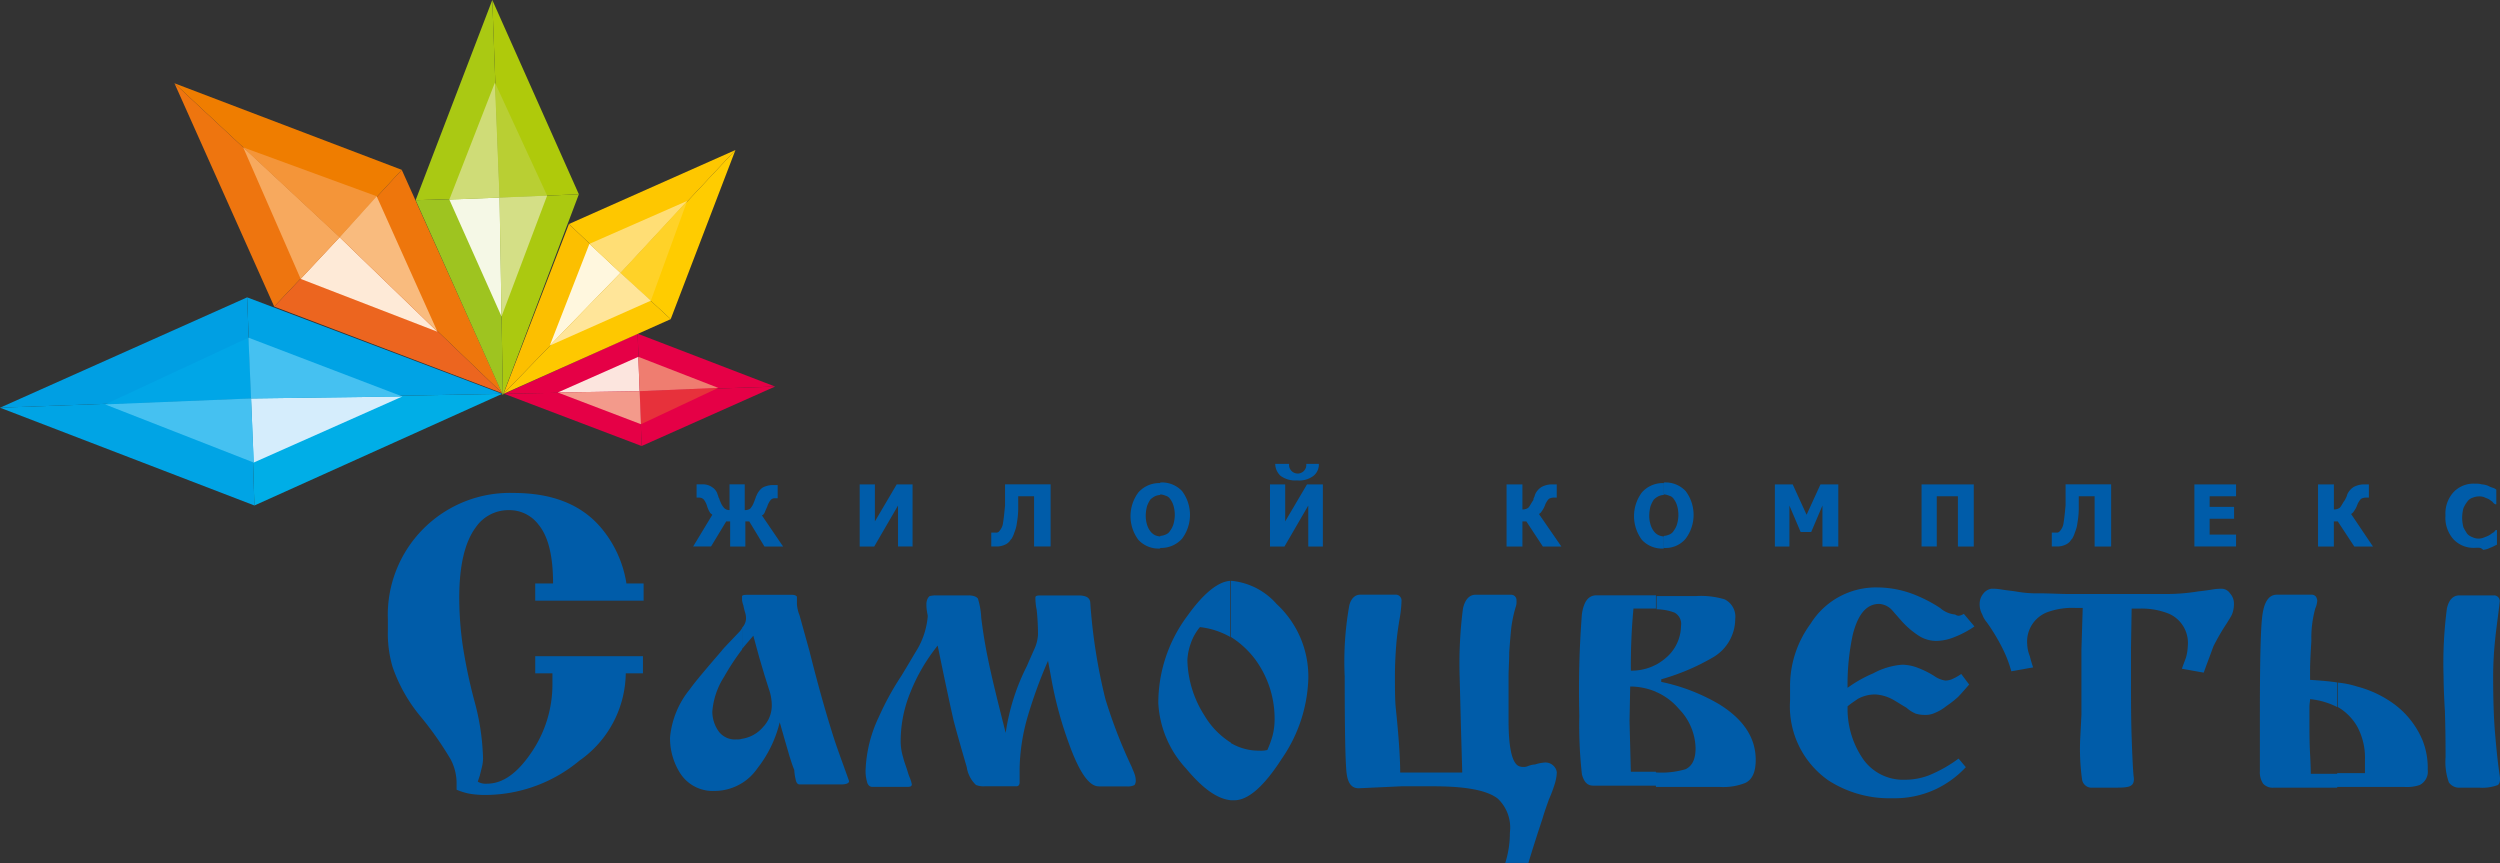 <svg xmlns="http://www.w3.org/2000/svg" viewBox="0 0 192 66.277"><rect x="0" y="0" width="192" height="66.277" fill="#333333" stroke="none"/><defs><style>.cls-1{fill:#005ca9}.cls-8{fill:#45c1f1}.cls-17{fill:#e50046}</style></defs><g id="Symbol_1_7" data-name="Symbol 1 – 7" transform="translate(-160 -20.954)"><g id="Group_42" data-name="Group 42" transform="translate(0 -11.046)"><path id="Path_4" data-name="Path 4" class="cls-1" d="M179.449 76.645v-.913a1.2 1.2 0 0 0 .406-.1.682.682 0 0 0 .355-.3 1.588 1.588 0 0 0 .254-.507 2.537 2.537 0 0 0 0-1.421 1.588 1.588 0 0 0-.254-.507.587.587 0 0 0-.355-.254 1.2 1.2 0 0 0-.406-.1v-.913a2.109 2.109 0 0 1 1.675.66 3.045 3.045 0 0 1 0 3.654 2 2 0 0 1-1.675.71zm13.347-.1h-1.167V73.4l-.863 2.03h-.812l-.863-2.03v3.146h-1.116v-4.77h1.37l1.066 2.334 1.066-2.334h1.37v4.77zm10.454 0h-1.218v-3.858h-1.624v3.857h-1.167v-4.77h4.009v4.77zm10.5 0h-1.218v-3.858h-1.218v.964a6.332 6.332 0 0 1-.1 1.066 2.748 2.748 0 0 1-.2.761 1.991 1.991 0 0 1-.2.457c-.1.1-.152.2-.2.254a1.1 1.1 0 0 1-.406.254 1.482 1.482 0 0 1-.457.1h-.508v-1.065h.406a.264.264 0 0 0 .2-.1 1.147 1.147 0 0 0 .3-.66c.051-.3.1-.761.152-1.319v-1.626h3.5v4.77zm6.445 0v-4.77h3.2v.913h-2.03v.812h1.878v.913h-1.878v1.217h2.03v.913zm13.7 0h-1.421l-1.269-1.928h-.3v1.928h-1.215v-4.77h1.218V73.7a.786.786 0 0 0 .406-.1c.1-.051.2-.254.355-.507a1.108 1.108 0 0 0 .152-.254.858.858 0 0 0 .1-.254 1.255 1.255 0 0 1 .507-.609 1.681 1.681 0 0 1 .761-.2h.406v1.015h-.254a.733.733 0 0 0-.355.1 1.466 1.466 0 0 0-.3.507 1.827 1.827 0 0 1-.254.457c-.051.1-.152.152-.2.2l1.675 2.487zm7.866.1a2.109 2.109 0 0 1-1.675-.66 2.481 2.481 0 0 1-.609-1.827 2.433 2.433 0 0 1 .609-1.776 2.109 2.109 0 0 1 1.675-.66 1.565 1.565 0 0 1 .508.051 1.482 1.482 0 0 1 .457.1 2.473 2.473 0 0 0 .355.152.826.826 0 0 1 .3.152V73.3h-.1c-.051-.051-.152-.1-.2-.2-.1-.051-.2-.152-.3-.2s-.254-.1-.355-.152a1.117 1.117 0 0 0-.406-.051 1.482 1.482 0 0 0-.457.1.789.789 0 0 0-.406.3 2.218 2.218 0 0 0-.3.507 3 3 0 0 0-.1.71 3.072 3.072 0 0 0 .1.761 4.464 4.464 0 0 0 .3.507 1.1 1.1 0 0 0 .406.254 1.078 1.078 0 0 0 .913 0 2.477 2.477 0 0 0 .355-.152c.1-.051.2-.152.3-.2s.152-.152.2-.2h.1V76.4l-.3.152c-.1.051-.254.1-.355.152a1.569 1.569 0 0 1-.406.1c-.196-.21-.348-.159-.602-.159zm-62.319-4.973v.913a1.2 1.2 0 0 0-.406.1 1.543 1.543 0 0 0-.355.254 2.34 2.34 0 0 0-.254.507 2.993 2.993 0 0 0-.1.71 2.351 2.351 0 0 0 .1.71 1.587 1.587 0 0 0 .254.507 1.033 1.033 0 0 0 .355.3 1.2 1.2 0 0 0 .406.1v.927a2.109 2.109 0 0 1-1.675-.66 3.045 3.045 0 0 1 0-3.654 2.143 2.143 0 0 1 1.675-.71zm-38.67 4.973v-.913a1.194 1.194 0 0 0 .406-.1.682.682 0 0 0 .355-.3 1.588 1.588 0 0 0 .254-.507 2.537 2.537 0 0 0 0-1.421 1.588 1.588 0 0 0-.254-.507.587.587 0 0 0-.355-.254 1.194 1.194 0 0 0-.406-.1v-.913a2.109 2.109 0 0 1 1.675.66 3.045 3.045 0 0 1 0 3.654 2.143 2.143 0 0 1-1.675.71zm12.535-.1h-1.167V73.4l-1.827 3.146H149.2v-4.77h1.167v2.842l1.675-2.842h1.218v4.77zm-.355-6.344a1.115 1.115 0 0 1-.406.913 1.806 1.806 0 0 1-1.269.355 1.891 1.891 0 0 1-1.269-.355 1.271 1.271 0 0 1-.406-.913h1.066a.664.664 0 1 0 1.319 0zm18.625 6.344h-1.421l-1.269-1.928h-.3v1.928h-1.218v-4.77h1.218V73.7a.786.786 0 0 0 .406-.1c.1-.051.2-.254.355-.507a.388.388 0 0 0 .1-.254.857.857 0 0 0 .1-.254 1.256 1.256 0 0 1 .507-.609 1.681 1.681 0 0 1 .761-.2h.406v1.015h-.254a.733.733 0 0 0-.355.1 1.465 1.465 0 0 0-.3.507 1.825 1.825 0 0 1-.254.457c-.051.1-.152.152-.2.2zm-59.782 0h-1.421l-1.167-1.928h-.3v1.928h-1.167v-1.93h-.3l-1.167 1.928H104.9l1.472-2.436c-.051-.051-.152-.1-.2-.2a1.991 1.991 0 0 1-.2-.457 1.539 1.539 0 0 0-.254-.507.461.461 0 0 0-.355-.152h-.2v-1.018h.406a1.223 1.223 0 0 1 .761.2.981.981 0 0 1 .457.609c.051.1.051.2.1.254.051.1.051.2.1.254a1.465 1.465 0 0 0 .3.507.576.576 0 0 0 .406.152v-1.976h1.167v1.979a.786.786 0 0 0 .406-.1 1.465 1.465 0 0 0 .3-.507c.051-.1.051-.152.1-.254s.051-.2.1-.254a1.385 1.385 0 0 1 .457-.609 1.681 1.681 0 0 1 .761-.2h.406v1.015h-.2a.4.4 0 0 0-.355.152 1.538 1.538 0 0 0-.254.507c-.1.2-.152.355-.2.457a.4.4 0 0 1-.2.2l1.624 2.385zm28.977-4.872v.913a1.194 1.194 0 0 0-.406.1 1.541 1.541 0 0 0-.355.254 2.337 2.337 0 0 0-.254.507 2.993 2.993 0 0 0-.1.71 2.353 2.353 0 0 0 .1.71 1.587 1.587 0 0 0 .254.507 1.033 1.033 0 0 0 .355.3 1.194 1.194 0 0 0 .406.1v.926a2.109 2.109 0 0 1-1.675-.66 3.045 3.045 0 0 1 0-3.654 2.143 2.143 0 0 1 1.675-.71zM121.8 76.544h-1.167V73.4l-1.827 3.146h-1.116v-4.77h1.167v2.842l1.675-2.842h1.218v4.77zm10.5 0h-1.218v-3.857h-1.218v.964a6.334 6.334 0 0 1-.1 1.066 2.748 2.748 0 0 1-.2.761 1.989 1.989 0 0 1-.2.457c-.1.1-.152.2-.2.254a1.1 1.1 0 0 1-.406.254 1.482 1.482 0 0 1-.457.1h-.507v-1.065h.406a.264.264 0 0 0 .2-.1 1.147 1.147 0 0 0 .3-.66c.051-.3.1-.761.152-1.319v-1.626h3.5v4.77z" transform="translate(108.335 -2.574)"/><path id="Path_5" data-name="Path 5" class="cls-1" d="M208.408 97.183v-1.066h2.131V95.1a5.01 5.01 0 0 0-.609-2.588 4.091 4.091 0 0 0-1.472-1.472v-1.875a6.884 6.884 0 0 1 1.472.3 8.354 8.354 0 0 1 2.943 1.421 6.667 6.667 0 0 1 2.081 2.69 5.705 5.705 0 0 1 .406 2.284 1.149 1.149 0 0 1-.609 1.167 3.034 3.034 0 0 1-1.167.152h-5.176zm8.17-8.475a32.5 32.5 0 0 1 .254-5.227c.152-.71.508-1.015.964-1.015h2.69a.444.444 0 0 1 .406.457c-.1.964-.254 1.928-.355 2.943a27.948 27.948 0 0 0-.152 2.791c0 1.827.051 3.349.152 4.466.1 1.167.2 2.182.355 3.2.051.355 0 .609-.152.71a3.374 3.374 0 0 1-1.421.2h-1.472a.954.954 0 0 1-.863-.406 4.69 4.69 0 0 1-.254-1.928c0-.761 0-1.928-.051-3.552-.101-1.675-.101-2.537-.101-2.639zm-8.17.457v1.878a5.914 5.914 0 0 0-2.081-.609c0 .152-.051.355-.051.609v1.116c0 .761 0 1.624.051 2.537s.051 1.421.051 1.472h2.03v1.066h-4.872a1 1 0 0 1-.812-.3 1.568 1.568 0 0 1-.254-.964V91.8c0-4.212.051-6.851.2-7.866s.507-1.522 1.116-1.522h2.69a.434.434 0 0 1 .3.152.721.721 0 0 1 .1.3 1.755 1.755 0 0 1-.152.609 8.515 8.515 0 0 0-.3 2.487c-.051.863-.1 1.624-.1 2.334v.66c.761.051 1.421.1 2.081.2zm-52.322 7.967v-1.065h.051a6.5 6.5 0 0 0 2.233-.254c.507-.254.761-.761.761-1.624a4.464 4.464 0 0 0-1.269-2.994 4.777 4.777 0 0 0-1.776-1.319v-2.081a4.3 4.3 0 0 0 .964-.71 3.279 3.279 0 0 0 .964-2.284.982.982 0 0 0-.507-1.015 4.1 4.1 0 0 0-1.37-.254v-1.015h3.045a6.35 6.35 0 0 1 2.182.254 1.487 1.487 0 0 1 .812 1.522 3.42 3.42 0 0 1-1.725 2.943 17 17 0 0 1-3.958 1.675v.2a14.65 14.65 0 0 1 4.466 1.725c1.878 1.167 2.791 2.588 2.791 4.263 0 .913-.254 1.522-.812 1.776a4.561 4.561 0 0 1-1.979.3h-4.872zm23.649-13.245l.812.964a7.406 7.406 0 0 1-1.522.812 3.774 3.774 0 0 1-1.421.3 2.488 2.488 0 0 1-1.421-.457 6.464 6.464 0 0 1-1.269-1.116c-.406-.457-.66-.761-.761-.863a1.472 1.472 0 0 0-.913-.406c-.964 0-1.624.761-2.03 2.334a18.064 18.064 0 0 0-.406 4.111 9.794 9.794 0 0 1 1.979-1.116 5.5 5.5 0 0 1 2.233-.66 3.488 3.488 0 0 1 1.218.254 6.822 6.822 0 0 1 1.218.609 1.983 1.983 0 0 0 .863.355 1.351 1.351 0 0 0 .609-.152 3.785 3.785 0 0 0 .609-.355l.609.812c-.355.406-.66.761-.863.964a8.288 8.288 0 0 1-.913.71 3.329 3.329 0 0 1-.863.507 1.621 1.621 0 0 1-.71.152 2.472 2.472 0 0 1-.761-.1 2.588 2.588 0 0 1-.71-.457c-.355-.2-.66-.406-1.015-.609a3.19 3.19 0 0 0-1.37-.406 2.762 2.762 0 0 0-1.37.355c-.2.152-.457.3-.761.558A6.808 6.808 0 0 0 171.97 95a3.754 3.754 0 0 0 3.248 1.624 5.113 5.113 0 0 0 1.878-.355A10.47 10.47 0 0 0 179.329 95l.558.66a7.589 7.589 0 0 1-2.385 1.725 7.435 7.435 0 0 1-3.248.66 8.63 8.63 0 0 1-4.923-1.37 6.936 6.936 0 0 1-2.943-6.141v-1.065a8.055 8.055 0 0 1 1.573-4.821 5.916 5.916 0 0 1 5.176-2.791 7.84 7.84 0 0 1 2.943.609 10.866 10.866 0 0 1 1.827.964 2.034 2.034 0 0 0 1.167.507c.2.152.406.1.66-.051zm18.421 4.513l-1.675-.3c.152-.457.3-.761.355-1.015a3.917 3.917 0 0 0 .1-.761 2.447 2.447 0 0 0-1.421-2.436 5.577 5.577 0 0 0-2.284-.406h-.609l-.051 2.994v2.182c0 1.675 0 3.248.051 4.72s.1 2.487.152 2.994c.051.3 0 .558-.152.66-.152.152-.507.2-1.116.2h-1.878a.739.739 0 0 1-.812-.609 17.117 17.117 0 0 1-.152-2.994l.1-1.979v-4.972l.1-3.248h-.558a5.561 5.561 0 0 0-2.233.355 2.415 2.415 0 0 0-1.472 2.436 2.716 2.716 0 0 0 .2.913c.1.406.2.71.254.863l-1.675.3a9.462 9.462 0 0 0-.761-1.928 14.816 14.816 0 0 0-1.116-1.827 2.014 2.014 0 0 1-.355-.609 1.607 1.607 0 0 1-.2-.812 1.244 1.244 0 0 1 .3-.812.967.967 0 0 1 .609-.355 4.145 4.145 0 0 1 .71.051c.3.051.71.1 1.116.152a8.961 8.961 0 0 0 1.878.152c.761 0 1.522.051 2.233.051h7.308a15.026 15.026 0 0 0 2.639-.2c.457-.051.812-.1 1.117-.152a4.145 4.145 0 0 1 .71-.051.785.785 0 0 1 .609.355 1.153 1.153 0 0 1 .3.812 2.1 2.1 0 0 1-.152.812c-.152.3-.3.507-.355.609a17.02 17.02 0 0 0-1.066 1.827c-.24.661-.494 1.321-.748 2.028zm-42.07-5.938v1.015h-1.725a47.265 47.265 0 0 0-.2 4.77 4.01 4.01 0 0 0 1.928-.457v2.081a5.108 5.108 0 0 0-1.979-.406l-.051 2.639.1 3.908h1.928v1.066h-4.821c-.457 0-.71-.3-.863-.863a33.8 33.8 0 0 1-.2-4.517 76.48 76.48 0 0 1 .2-7.815c.152-.964.507-1.421 1.116-1.421zM123.4 98.2v-4.417a4.216 4.216 0 0 0 2.233.609 2.092 2.092 0 0 0 .609-.051 7.241 7.241 0 0 0 .406-1.116 5 5 0 0 0 .152-1.218 7.679 7.679 0 0 0-1.522-4.669 7.031 7.031 0 0 0-1.827-1.675V81.35h.051a5.287 5.287 0 0 1 3.451 1.776 7.588 7.588 0 0 1 2.436 5.785 11.424 11.424 0 0 1-2.03 6.09q-2.055 3.2-3.654 3.2zm13.042-2.131h4.77l-.1-3.451-.1-3.908a32.964 32.964 0 0 1 .254-5.227c.152-.71.507-1.066.964-1.066h2.74a.411.411 0 0 1 .406.457 1.126 1.126 0 0 1-.051.457 9.857 9.857 0 0 0-.353 1.669q-.076.761-.152 1.827c0 .71-.051 1.319-.051 1.827v3.451c0 2.182.3 3.349.863 3.5a1.024 1.024 0 0 0 .558 0 1.755 1.755 0 0 1 .609-.152 3.225 3.225 0 0 1 .761-.152.877.877 0 0 1 .66.254.808.808 0 0 1 .254.507 3.424 3.424 0 0 1-.152.863 10.491 10.491 0 0 1-.457 1.218c-.1.3-.3.812-.507 1.522q-.609 1.827-1.066 3.349h-1.776a7.682 7.682 0 0 0 .355-2.334 3.069 3.069 0 0 0-.913-2.588c-.812-.66-2.487-.964-4.973-.964h-2.436l-3.3.152c-.507 0-.812-.355-.913-1.116s-.152-3.248-.152-7.46a24.573 24.573 0 0 1 .355-5.481c.152-.558.457-.812.863-.812h2.74a.444.444 0 0 1 .406.457 9.052 9.052 0 0 1-.152 1.421c-.1.609-.2 1.269-.254 1.979-.051.66-.1 1.472-.1 2.334 0 .913 0 1.725.051 2.385.252 2.39.353 4.065.353 5.08zM123.4 81.35v4.314a6.031 6.031 0 0 0-2.334-.761 3.9 3.9 0 0 0-.71 1.269 4.313 4.313 0 0 0-.254 1.269 8.194 8.194 0 0 0 1.319 4.263 6.139 6.139 0 0 0 2.03 2.081V98.2c-1.066-.1-2.182-.913-3.451-2.436a8.006 8.006 0 0 1-2.131-5.024 11.186 11.186 0 0 1 2.233-6.7c1.269-1.776 2.385-2.639 3.3-2.69zM85.9 96.879v-3.4a2.637 2.637 0 0 0 1.624-.913 2.392 2.392 0 0 0 .66-1.624 3.811 3.811 0 0 0-.2-1.218c-.152-.457-.254-.812-.355-1.116l-.406-1.37-.457-1.675c-.3.355-.609.71-.863 1.015v-1.625a1.091 1.091 0 0 0 .3-.66 1.4 1.4 0 0 0-.051-.457 5.269 5.269 0 0 1-.152-.609 1.568 1.568 0 0 1-.1-.406v-.3c.051-.1.254-.1.609-.1h3.2c.2 0 .355.051.406.152v.558a2.76 2.76 0 0 0 .2.863l.507 1.827.254.913c.71 2.842 1.37 5.126 1.928 6.851.355 1.066.761 2.131 1.116 3.146 0 .152-.2.254-.609.254h-3.2c-.152 0-.254-.152-.3-.406a3.981 3.981 0 0 1-.1-.71c-.152-.355-.254-.71-.355-1.015l-.356-1.223-.406-1.421a9.268 9.268 0 0 1-1.725 3.552 3.956 3.956 0 0 1-1.169 1.117zm14.92-14.413h2.436c.406 0 .66.1.761.254a5.951 5.951 0 0 1 .254 1.472c.1.812.254 1.878.507 3.1.254 1.269.71 3.146 1.37 5.735a16.548 16.548 0 0 1 1.624-5.126c.152-.355.355-.812.558-1.269a3.054 3.054 0 0 0 .3-1.167 18.144 18.144 0 0 0-.1-1.878 4.539 4.539 0 0 1-.1-.964c0-.1.1-.152.355-.152h2.943c.558 0 .863.152.913.507a42.75 42.75 0 0 0 1.167 7.46 38.386 38.386 0 0 0 2.03 5.227c.051.152.152.355.2.507a1.5 1.5 0 0 1 .1.507.591.591 0 0 1-.1.355 1.133 1.133 0 0 1-.609.1h-2.131c-.761 0-1.522-1.116-2.334-3.4a29.489 29.489 0 0 1-1.319-4.923l-.245-1.321a36.032 36.032 0 0 0-1.573 4.314 15.341 15.341 0 0 0-.609 3.908v1.116c0 .2-.1.3-.254.3h-2.436a1.568 1.568 0 0 1-.66-.1 2.355 2.355 0 0 1-.71-1.37c-.355-1.218-.71-2.436-1.015-3.6-.355-1.573-.761-3.5-1.218-5.735a13.885 13.885 0 0 0-2.081 3.552 9.875 9.875 0 0 0-.761 3.7 4.274 4.274 0 0 0 .2 1.37c.051.254.2.609.355 1.116.051.2.152.406.2.558a2.066 2.066 0 0 1 .1.355c0 .152-.1.2-.355.2H95.9c-.2 0-.355-.152-.406-.406a2.976 2.976 0 0 1-.1-1.015 10.337 10.337 0 0 1 1.012-3.953 21.681 21.681 0 0 1 1.725-3.146c.558-.913.964-1.624 1.218-2.03a6.039 6.039 0 0 0 .812-2.537c0-.152-.051-.254-.051-.355a2.731 2.731 0 0 1-.051-.558.99.99 0 0 1 .051-.355.647.647 0 0 1 .2-.3 2.3 2.3 0 0 1 .511-.053zm-22.583.406h-8.22v-1.319h1.37c0-2.081-.355-3.6-1.116-4.517a2.79 2.79 0 0 0-2.284-1.116 3.04 3.04 0 0 0-2.537 1.319c-.863 1.167-1.269 2.994-1.269 5.43a26.6 26.6 0 0 0 .254 3.552 40.145 40.145 0 0 0 .913 4.364 18.2 18.2 0 0 1 .66 4.415 3 3 0 0 1-.1.71l-.152.609-.152.457a1.228 1.228 0 0 0 .71.152c1.218 0 2.334-.812 3.4-2.385a9.261 9.261 0 0 0 1.624-5.278v-.812h-1.321v-1.318h8.272v1.319h-1.32a8.3 8.3 0 0 1-3.552 6.7 11.346 11.346 0 0 1-7.156 2.639 7.219 7.219 0 0 1-1.319-.1 5.114 5.114 0 0 1-.964-.3v-.457a3.951 3.951 0 0 0-.457-1.878 25.636 25.636 0 0 0-2.284-3.258 12.069 12.069 0 0 1-2.182-3.857 9.1 9.1 0 0 1-.355-2.791v-.812a9.37 9.37 0 0 1 9.642-9.74c2.943 0 5.176.863 6.7 2.639a8.7 8.7 0 0 1 1.979 4.314h1.319v1.319zm7.663-.254zm0 2.382v1.624a18.38 18.38 0 0 0-1.37 2.081 5.792 5.792 0 0 0-.913 2.69 2.644 2.644 0 0 0 .457 1.472 1.552 1.552 0 0 0 1.421.66.989.989 0 0 0 .406-.051v3.4a3.994 3.994 0 0 1-2.131.609 2.966 2.966 0 0 1-2.69-1.472 5 5 0 0 1-.71-2.639 6.831 6.831 0 0 1 1.522-3.7c.355-.507 1.167-1.472 2.436-2.943.1-.152.558-.609 1.37-1.472.102-.103.152-.205.202-.259z" transform="translate(131.089 -4.741)"/><g id="Group_2" data-name="Group 2" transform="translate(160 54.837)"><path id="Path_6" data-name="Path 6" d="M18.98 45L0 53.475l19.284-.71z" transform="translate(0 -45)" fill="#009fe3"/><path id="Path_7" data-name="Path 7" d="M19.284 60.3l.254 8.221L0 61.01z" transform="translate(0 -52.536)" fill="#00a4e5"/><path id="Path_8" data-name="Path 8" d="M37.4 45l19.589 7.409-19.289.355z" transform="translate(-18.42 -45)" fill="#00a3e5"/><path id="Path_9" data-name="Path 9" d="M57.284 59.6l-19.03 8.576L38 59.955z" transform="translate(-18.716 -52.191)" fill="#00aee7"/><path id="Path_10" data-name="Path 10" d="M26.912 51.1L15.9 56.226l11.215-.457z" transform="translate(-7.831 -48.004)" fill="#00a6e7"/><path id="Path_11" data-name="Path 11" d="M38.2 65.075L49.621 60 38 60.152z" transform="translate(-18.716 -52.388)" fill="#d5edfc"/><path id="Path_12" data-name="Path 12" class="cls-8" d="M27.115 60.3l-11.215.457 11.418 4.466z" transform="translate(-7.831 -52.536)"/><path id="Path_13" data-name="Path 13" class="cls-8" d="M37.6 51.1l.2 4.669 11.621-.152z" transform="translate(-18.519 -48.004)"/></g><g id="Group_3" data-name="Group 3" transform="translate(173.398 38.395)"><path id="Path_14" data-name="Path 14" d="M43.857 19.248L26.4 12.6l12.687 11.824z" transform="translate(-26.4 -12.6)" fill="#ef7d00"/><path id="Path_15" data-name="Path 15" d="M39.087 24.424l-5.024 5.329L26.4 12.6z" transform="translate(-26.4 -12.6)" fill="#ee750f"/><path id="Path_16" data-name="Path 16" d="M56.17 25.7l7.714 17.153L51.4 30.876z" transform="translate(-38.713 -19.052)" fill="#ee760c"/><path id="Path_17" data-name="Path 17" d="M59.008 47.877L41.5 41.229l5.024-5.329z" transform="translate(-33.837 -24.076)" fill="#ec651f"/><path id="Path_18" data-name="Path 18" d="M47.051 26.055L36.8 22.3l7.409 6.9z" transform="translate(-31.522 -17.377)" fill="#f49539"/><path id="Path_19" data-name="Path 19" d="M45.5 39.1L56 43.157 48.494 35.9z" transform="translate(-35.807 -24.076)" fill="#feead7"/><path id="Path_20" data-name="Path 20" d="M44.209 29.2L36.8 22.3l4.415 10.1z" transform="translate(-31.522 -17.377)" fill="#f7a95e"/><path id="Path_21" data-name="Path 21" d="M54.242 29.7L51.4 32.846l7.511 7.254z" transform="translate(-38.713 -21.022)" fill="#f9bb7e"/></g><g id="Group_4" data-name="Group 4" transform="translate(198.721 57.628)"><path id="Path_22" data-name="Path 22" class="cls-17" d="M96.952 63.067L107.2 58.5l-10.4.355z" transform="translate(-86.397 -54.44)"/><path id="Path_23" data-name="Path 23" class="cls-17" d="M96.652 54.915L96.5 50.5l10.556 4.06z" transform="translate(-86.249 -50.5)"/><path id="Path_24" data-name="Path 24" class="cls-17" d="M86.856 63.412L76.3 59.4l10.4-.2z" transform="translate(-76.3 -54.785)"/><path id="Path_25" data-name="Path 25" class="cls-17" d="M76.3 55.118L86.551 50.5l.152 4.415z" transform="translate(-76.3 -50.5)"/><path id="Path_26" data-name="Path 26" d="M96.9 61.491l5.938-2.791-6.039.254z" transform="translate(-86.397 -54.539)" fill="#e7313b"/><path id="Path_27" data-name="Path 27" d="M90.591 54L84.4 56.74l6.293-.1z" transform="translate(-80.289 -52.224)" fill="#fce5de"/><path id="Path_28" data-name="Path 28" d="M96.7 56.639l6.039-.254L96.6 54z" transform="translate(-86.298 -52.224)" fill="#ef7d70"/><path id="Path_29" data-name="Path 29" d="M90.794 61.737l-.1-2.537-6.293.1z" transform="translate(-80.289 -54.785)" fill="#f39a8b"/></g><g id="Group_5" data-name="Group 5" transform="translate(191.921 32)"><path id="Path_30" data-name="Path 30" d="M81.148 14.92L74.5 0l.558 15.174z" transform="translate(-68.613)" fill="#afca0b"/><path id="Path_31" data-name="Path 31" d="M69.345 15.174l-6.445.2L68.787 0z" transform="translate(-62.9)" fill="#aac913"/><path id="Path_32" data-name="Path 32" d="M81.69 29.4l-5.836 15.427-.254-15.173z" transform="translate(-69.155 -14.48)" fill="#abc910"/><path id="Path_33" data-name="Path 33" d="M69.6 45.074L62.9 30.1l6.445-.2z" transform="translate(-62.9 -14.726)" fill="#9ec420"/><path id="Path_34" data-name="Path 34" d="M78.909 21.178L74.9 12.5l.355 8.83z" transform="translate(-68.81 -6.156)" fill="#b9cf33"/><path id="Path_35" data-name="Path 35" d="M68 30.052l4.009 8.982-.152-9.134z" transform="translate(-65.412 -14.726)" fill="#f5f8e6"/><path id="Path_36" data-name="Path 36" d="M71.857 21.33L71.5 12.5 68 21.482z" transform="translate(-65.412 -6.156)" fill="#cfdc77"/><path id="Path_37" data-name="Path 37" d="M79.254 29.6l-3.654.152.152 9.135z" transform="translate(-69.155 -14.578)" fill="#d4df86"/></g><g id="Group_6" data-name="Group 6" transform="translate(198.67 43.52)"><path id="Path_38" data-name="Path 38" d="M97.757 35.692L102.73 22.7l-8.83 9.439z" transform="translate(-84.918 -22.7)" fill="#fc0"/><path id="Path_39" data-name="Path 39" d="M90.058 32.139L86.1 28.384 98.889 22.7z" transform="translate(-81.076 -22.7)" fill="#fec700"/><path id="Path_40" data-name="Path 40" d="M89.039 44.852L76.2 50.587l8.982-9.287z" transform="translate(-76.2 -31.861)" fill="#fec800"/><path id="Path_41" data-name="Path 41" d="M76.2 46.942L81.224 33.9l3.958 3.755z" transform="translate(-76.2 -28.216)" fill="#fcbf00"/><path id="Path_42" data-name="Path 42" d="M96.234 38.063l2.792-7.663-5.126 5.532z" transform="translate(-84.918 -26.492)" fill="#ffd228"/><path id="Path_43" data-name="Path 43" d="M86.245 36.9L83.2 44.715l5.43-5.582z" transform="translate(-79.648 -29.694)" fill="#fff7de"/><path id="Path_44" data-name="Path 44" d="M91.585 35.932l5.126-5.532-7.511 3.3z" transform="translate(-82.603 -26.492)" fill="#ffde75"/><path id="Path_45" data-name="Path 45" d="M90.965 43.431L88.63 41.3l-5.43 5.582z" transform="translate(-79.648 -31.861)" fill="#ffe599"/></g></g></g></svg>